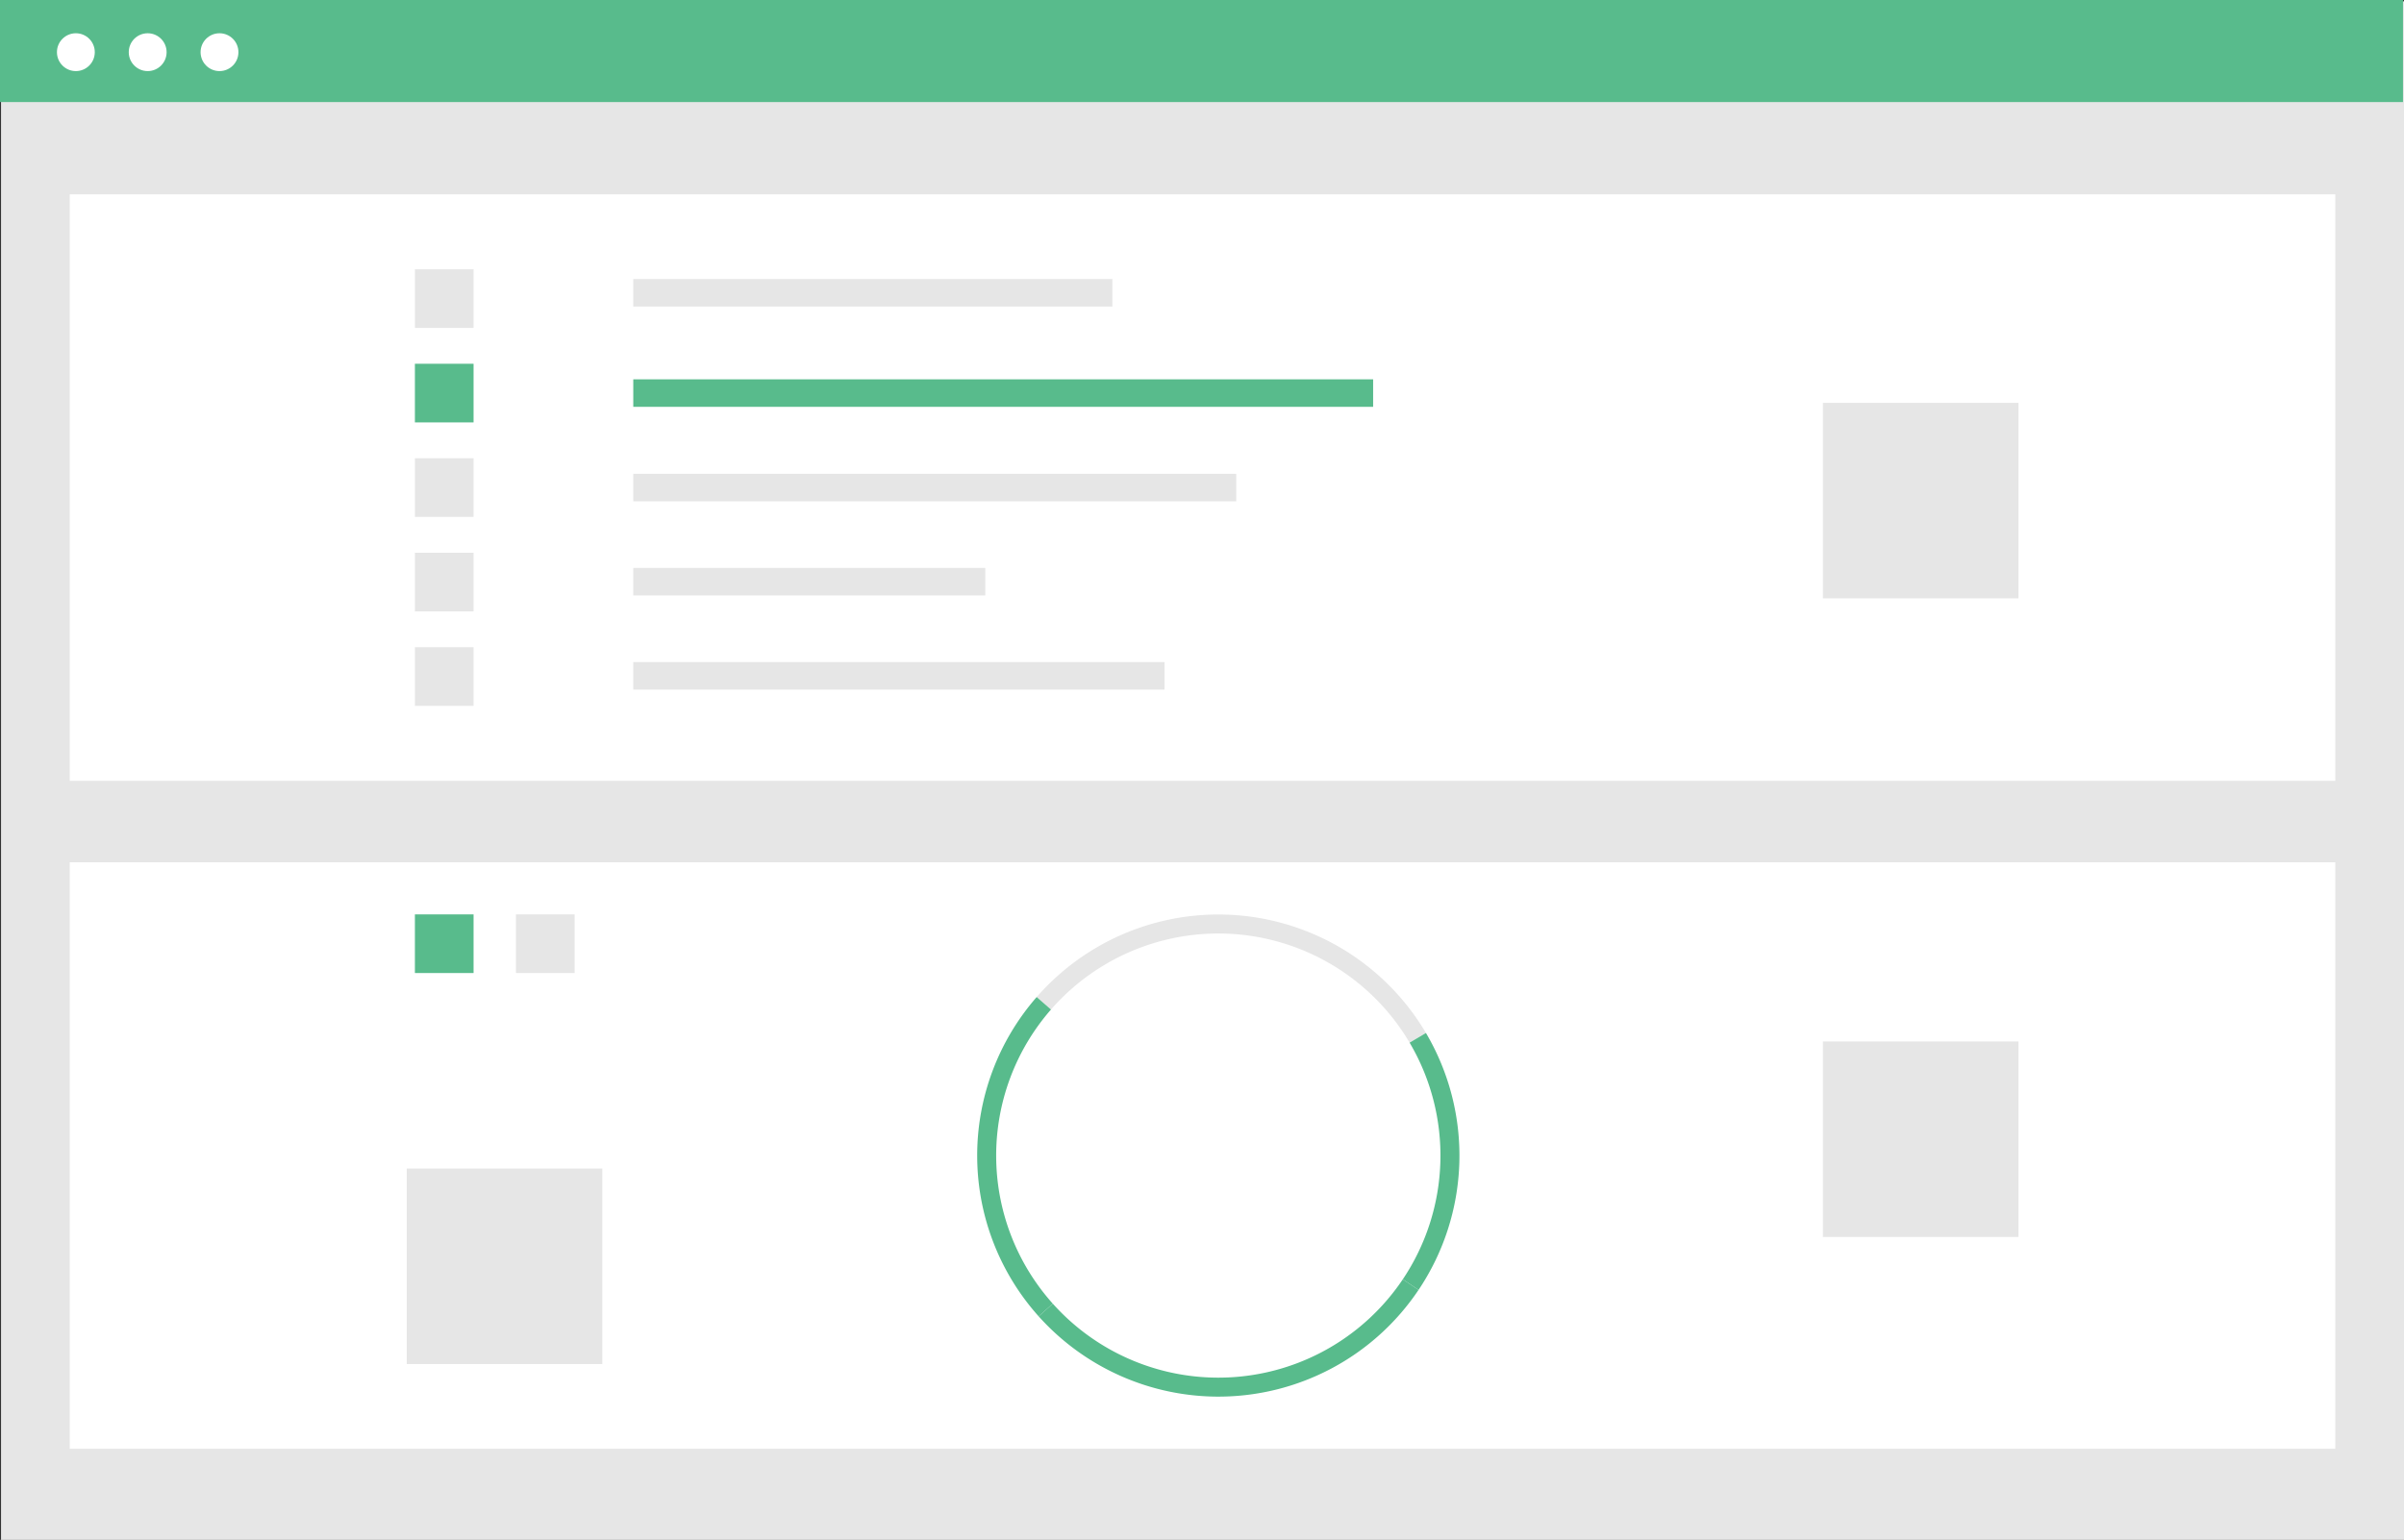 <svg xmlns="http://www.w3.org/2000/svg" width="703.876" height="451" viewBox="0 0 703.876 451"><rect x="0" y="0" width="703.876" height="451" fill="#333333" stroke="none"/><rect width="703.576" height="450.601" transform="translate(0.3 0.399)" fill="#e6e6e6"/><rect width="663.339" height="171.773" transform="translate(20.419 56.915)" fill="#fff"/><rect width="140.281" height="8.053" transform="translate(185.418 81.727)" fill="#e6e6e6"/><rect width="216.625" height="8.053" transform="translate(185.418 111.101)" fill="#58bb8c"/><rect width="176.544" height="8.053" transform="translate(185.418 138.776)" fill="#e6e6e6"/><rect width="103.064" height="8.053" transform="translate(185.418 166.346)" fill="#e6e6e6"/><rect width="155.55" height="8.053" transform="translate(185.418 193.915)" fill="#e6e6e6"/><rect width="17.177" height="17.177" transform="translate(121.48 78.864)" fill="#e6e6e6"/><rect width="17.177" height="17.177" transform="translate(121.48 106.539)" fill="#58bb8c"/><rect width="17.177" height="17.177" transform="translate(121.48 134.213)" fill="#e6e6e6"/><rect width="17.177" height="17.177" transform="translate(121.48 161.888)" fill="#e6e6e6"/><rect width="17.177" height="17.177" transform="translate(121.48 189.562)" fill="#e6e6e6"/><rect width="57.258" height="57.258" transform="translate(533.736 117.99)" fill="#e6e6e6"/><rect width="663.339" height="171.773" transform="translate(20.419 252.546)" fill="#fff"/><rect width="17.177" height="17.177" transform="translate(151.064 267.812)" fill="#e6e6e6"/><rect width="17.177" height="17.177" transform="translate(121.48 267.812)" fill="#58bb8c"/><path d="M568.786,429.363a65.046,65.046,0,0,0-105-9.7l-4.186-3.658A70.594,70.594,0,0,1,573.57,426.532Z" transform="translate(-156.062 -123.988)" fill="#e6e6e6"/><path d="M571.406,501.782l-4.613-3.1a65.078,65.078,0,0,0,1.994-69.316l4.784-2.832A70.638,70.638,0,0,1,571.406,501.782Z" transform="translate(-156.062 -123.988)" fill="#58bb8c"/><path d="M460.176,509.527a70.59,70.59,0,0,1-.579-93.521l4.186,3.658a65.031,65.031,0,0,0,.534,86.154Z" transform="translate(-156.062 -123.988)" fill="#58bb8c"/><path d="M512.776,533.04a70.709,70.709,0,0,1-52.6-23.514l4.141-3.709a65.043,65.043,0,0,0,102.476-7.138l4.613,3.1a70.554,70.554,0,0,1-58.63,31.259Z" transform="translate(-156.062 -123.988)" fill="#58bb8c"/><rect width="57.258" height="57.258" transform="translate(533.736 305.032)" fill="#e6e6e6"/><rect width="57.258" height="57.258" transform="translate(119.095 342.249)" fill="#e6e6e6"/><rect width="703.576" height="29.89" fill="#58bb8c"/><circle cx="5.54" cy="5.54" r="5.54" transform="translate(16.672 9.742)" fill="#fff"/><circle cx="5.54" cy="5.54" r="5.54" transform="translate(37.701 9.742)" fill="#fff"/><circle cx="5.54" cy="5.54" r="5.54" transform="translate(58.729 9.742)" fill="#fff"/></svg>